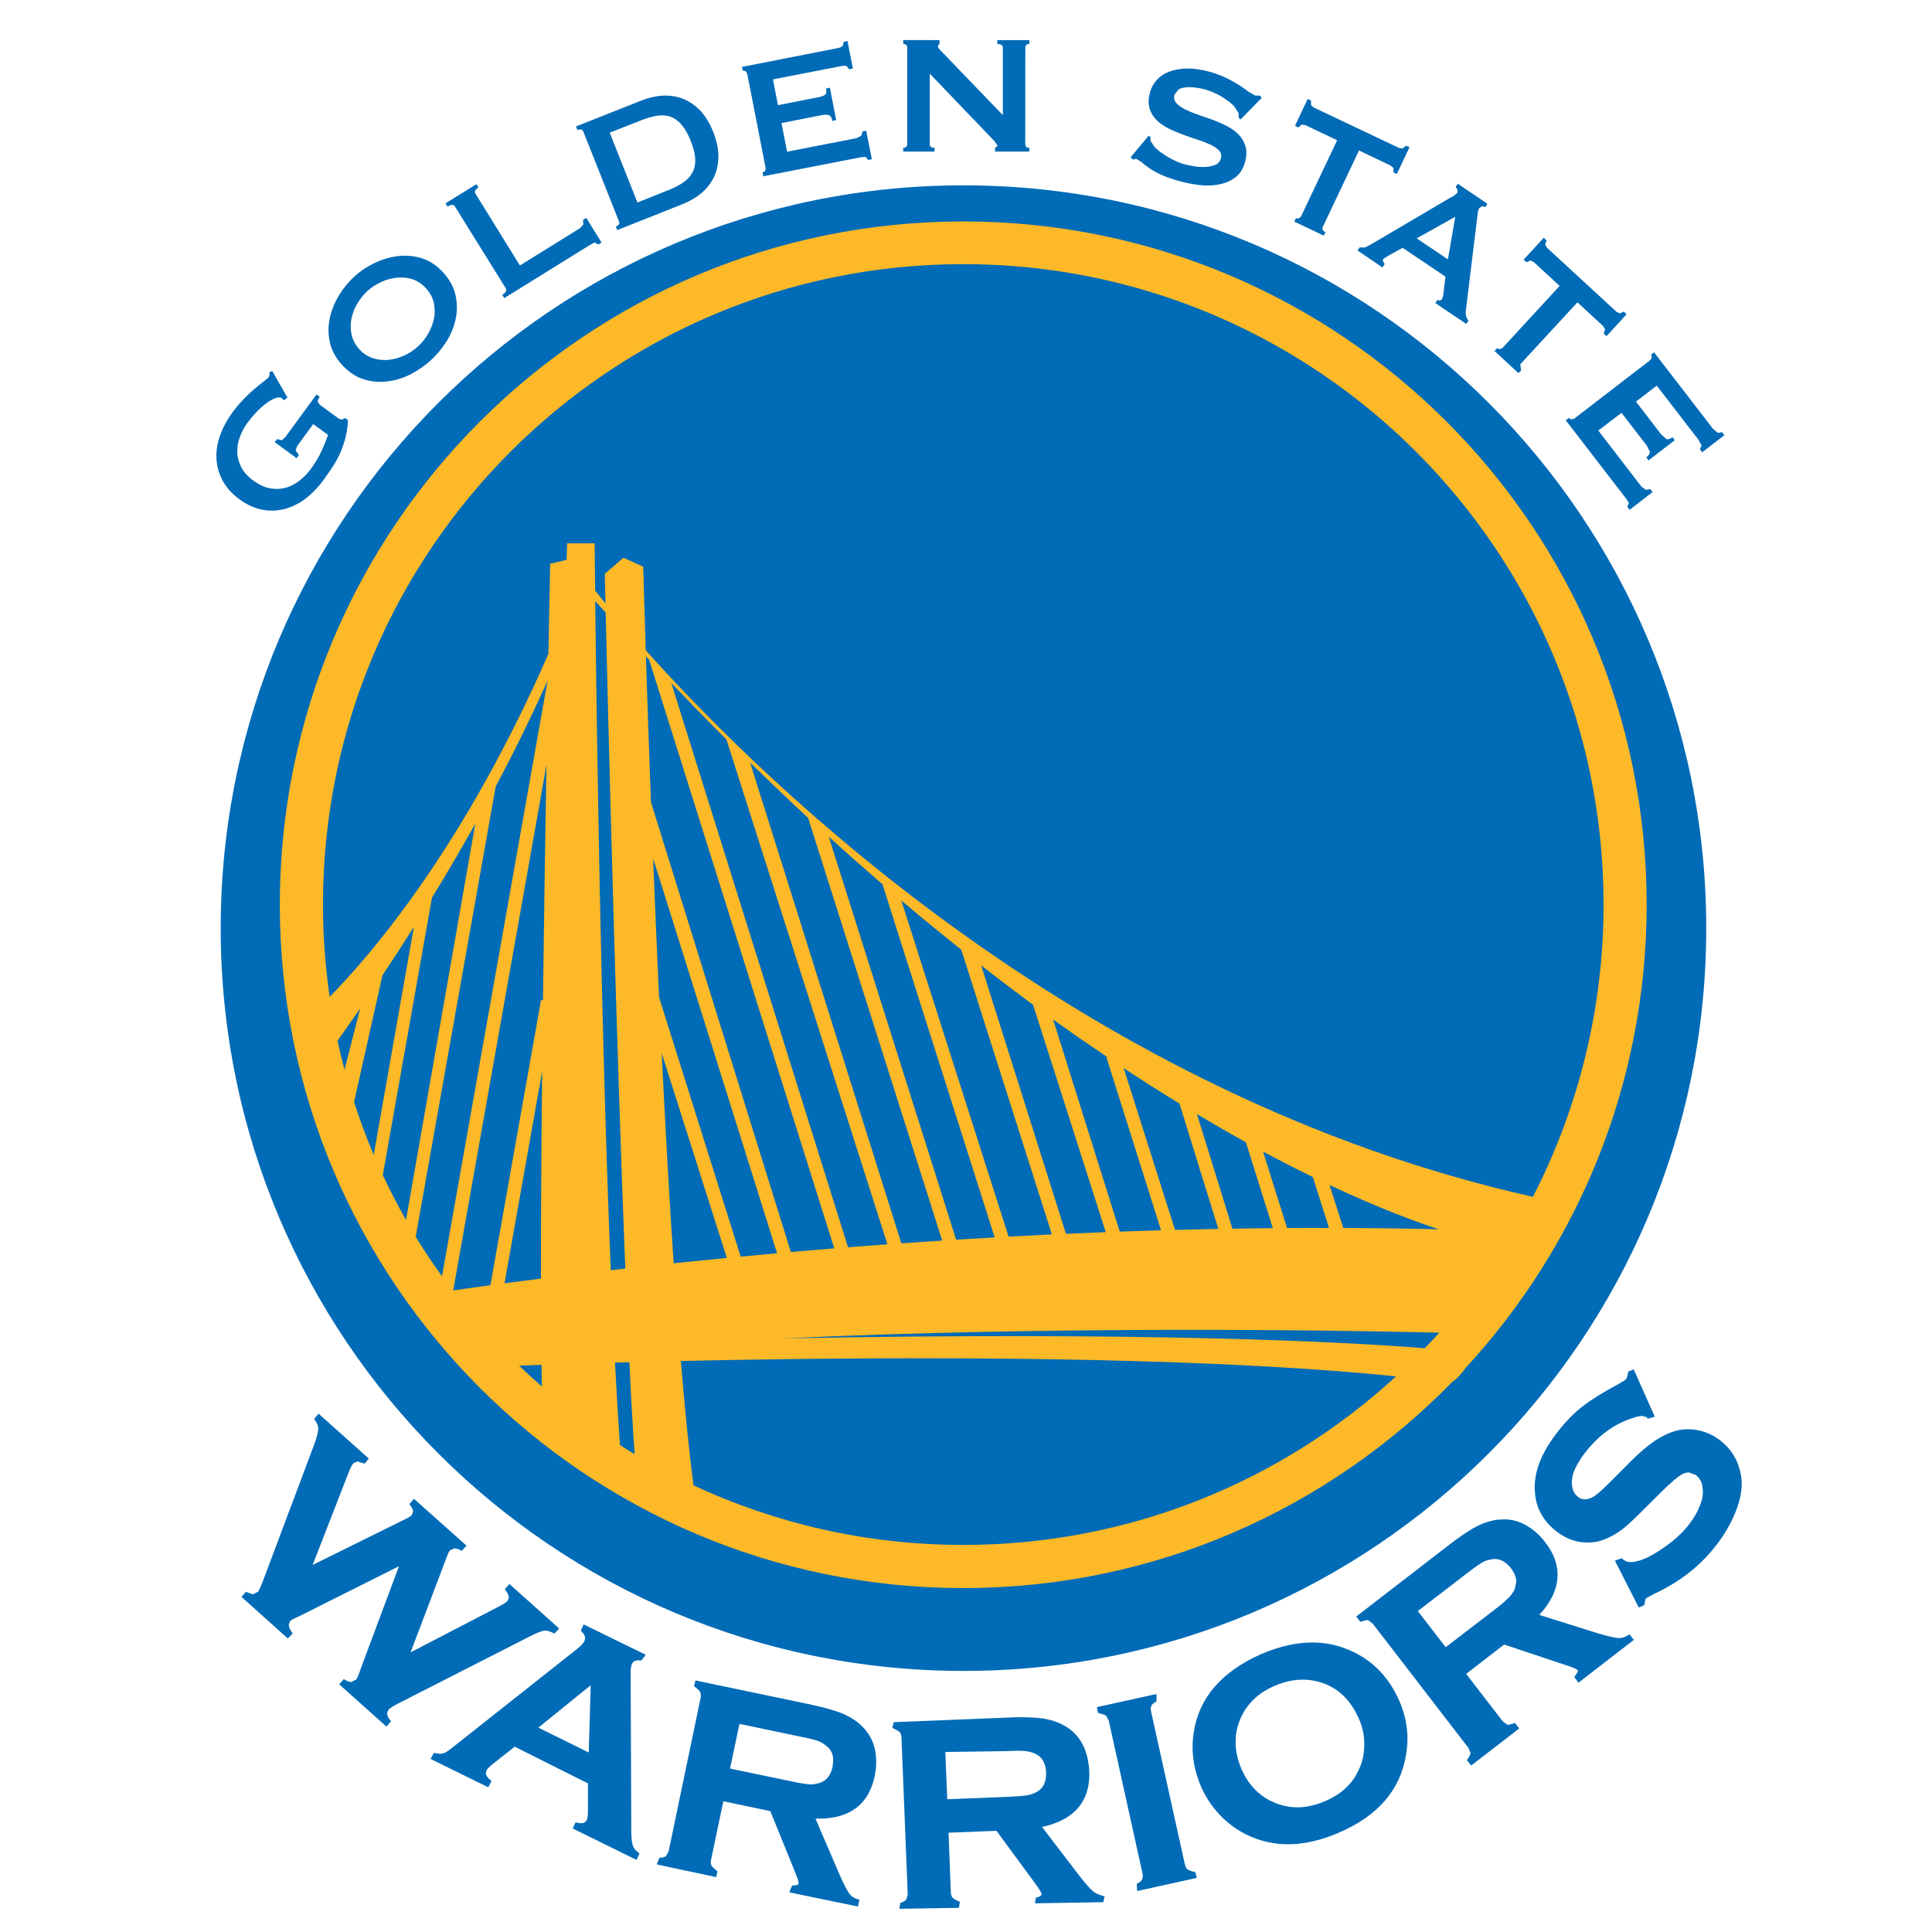 <?xml version="1.0" encoding="UTF-8"?>
<svg width="60px" height="60px" viewBox="0 0 60 60" version="1.1" xmlns="http://www.w3.org/2000/svg" xmlns:xlink="http://www.w3.org/1999/xlink">
    <!-- Generator: Sketch 43.2 (39069) - http://www.bohemiancoding.com/sketch -->
    <title>Slice</title>
    <desc>Created with Sketch.</desc>
    <defs></defs>
    <g id="Page-1" stroke="none" stroke-width="1" fill="none" fill-rule="evenodd">
        <g id="GSW" transform="translate(6, 0)" fill-rule="nonzero">
            <g id="Group" transform="translate(24.316, 29.919) scale(-1, 1) rotate(-180) translate(-24.316, -29.919) translate(0.138, 0.067)">
                <g transform="translate(0.282, 0.253)" id="Shape">
                    <path d="M21.631,0.238 L21.631,0.36 C21.713,0.357 21.756,0.398 21.756,0.478 L21.756,3.466 C21.755,3.544 21.714,3.584 21.631,3.584 L21.63,3.701 L22.603,3.701 L22.605,3.585 C22.503,3.584 22.454,3.546 22.454,3.465 L22.454,1.28 L24.461,3.374 L24.565,3.525 L24.482,3.585 L24.482,3.701 L25.546,3.701 L25.546,3.585 C25.462,3.585 25.421,3.546 25.42,3.466 L25.422,0.478 C25.422,0.399 25.462,0.36 25.546,0.36 L25.546,0.24 L24.552,0.24 L24.552,0.36 C24.667,0.36 24.724,0.399 24.724,0.478 L24.724,2.569 L22.835,0.608 C22.747,0.523 22.704,0.461 22.704,0.425 L22.756,0.357 L22.756,0.24 L21.631,0.238 L21.631,0.238 Z M19.9,0.269 L19.785,0.293 L19.752,0.417 C19.721,0.453 19.658,0.477 19.568,0.494 L16.624,1.071 L16.647,1.186 L16.732,1.2 L16.785,1.281 L17.358,4.212 L17.34,4.308 L17.262,4.35 L17.286,4.468 L20.296,3.882 L20.458,3.864 L20.542,3.961 L20.656,3.939 L20.481,3.054 L20.368,3.074 L20.33,3.209 L20.18,3.286 L18.023,3.706 L17.85,2.816 L19.115,2.567 C19.201,2.552 19.271,2.554 19.322,2.572 C19.377,2.59 19.413,2.649 19.431,2.75 L19.548,2.723 L19.352,1.717 L19.236,1.741 C19.254,1.838 19.243,1.907 19.2,1.939 C19.158,1.973 19.093,1.995 19.007,2.011 L17.741,2.261 L17.585,1.46 L19.678,1.052 C19.767,1.034 19.834,1.033 19.875,1.049 L19.951,1.146 L20.067,1.121 L19.9,0.269 L19.9,0.269 Z M30.423,1.122 C30.212,1.13 30.029,1.165 29.876,1.225 C29.721,1.287 29.596,1.373 29.498,1.484 C29.402,1.594 29.337,1.714 29.3,1.843 C29.245,2.037 29.238,2.207 29.278,2.35 C29.318,2.49 29.39,2.611 29.489,2.714 C29.591,2.819 29.716,2.906 29.861,2.979 C30.007,3.052 30.159,3.116 30.316,3.174 C30.472,3.231 30.627,3.284 30.779,3.334 C30.932,3.383 31.067,3.437 31.181,3.491 C31.296,3.547 31.382,3.606 31.444,3.672 C31.504,3.739 31.522,3.823 31.494,3.918 C31.468,4.017 31.405,4.084 31.309,4.12 C31.212,4.157 31.104,4.176 30.984,4.18 C30.866,4.183 30.748,4.174 30.63,4.152 C30.515,4.132 30.421,4.111 30.349,4.092 C30.251,4.063 30.142,4.021 30.027,3.964 C29.909,3.906 29.803,3.844 29.701,3.773 C29.599,3.706 29.512,3.634 29.439,3.562 L29.308,3.365 L29.309,3.253 L29.255,3.206 L28.693,3.877 L28.767,3.952 L28.864,3.924 L29.016,4.017 C29.07,4.067 29.145,4.125 29.242,4.194 C29.34,4.267 29.466,4.338 29.621,4.412 C29.776,4.484 29.972,4.553 30.214,4.62 C30.387,4.668 30.578,4.708 30.787,4.736 C30.995,4.765 31.197,4.763 31.393,4.73 C31.589,4.699 31.764,4.631 31.919,4.522 C32.074,4.416 32.182,4.252 32.244,4.033 C32.296,3.842 32.302,3.676 32.26,3.538 C32.22,3.399 32.15,3.278 32.048,3.174 C31.949,3.071 31.824,2.982 31.678,2.907 C31.532,2.832 31.38,2.767 31.224,2.708 C31.067,2.653 30.913,2.598 30.762,2.547 C30.61,2.495 30.478,2.438 30.364,2.381 C30.251,2.32 30.164,2.259 30.104,2.184 C30.044,2.113 30.029,2.029 30.057,1.927 L30.186,1.768 C30.252,1.735 30.33,1.713 30.418,1.705 C30.506,1.698 30.603,1.7 30.706,1.714 C30.811,1.727 30.909,1.747 31,1.771 C31.125,1.806 31.243,1.852 31.359,1.909 C31.476,1.967 31.579,2.029 31.675,2.099 C31.771,2.164 31.85,2.234 31.915,2.304 L32.041,2.5 L32.051,2.657 L32.108,2.704 L32.766,2.031 L32.705,1.961 L32.568,1.964 L32.374,1.855 C32.302,1.798 32.21,1.734 32.101,1.663 C31.99,1.588 31.86,1.516 31.704,1.435 C31.547,1.355 31.358,1.283 31.134,1.219 C30.871,1.148 30.636,1.118 30.424,1.122 L30.423,1.122 Z M14.165,1.964 C13.945,1.976 13.723,2.028 13.498,2.117 L11.469,2.921 L11.514,3.033 C11.606,2.996 11.669,3.013 11.698,3.086 L12.802,5.866 C12.83,5.939 12.8,5.993 12.705,6.03 L12.749,6.14 L14.78,5.333 C15.003,5.243 15.199,5.13 15.367,4.986 C15.536,4.844 15.663,4.679 15.754,4.49 C15.844,4.3 15.888,4.088 15.89,3.854 C15.892,3.621 15.837,3.367 15.73,3.093 C15.622,2.819 15.486,2.598 15.325,2.426 C15.162,2.26 14.984,2.137 14.789,2.062 C14.593,1.986 14.385,1.954 14.166,1.964 L14.165,1.964 Z M34.192,2.067 L33.797,2.901 L33.904,2.952 L34.005,2.861 L34.126,2.882 L35.107,3.349 L33.985,5.715 L33.914,5.779 L33.826,5.772 L33.776,5.876 L34.693,6.312 L34.743,6.205 C34.654,6.166 34.629,6.108 34.663,6.035 L35.785,3.667 L36.766,4.134 L36.856,4.212 L36.854,4.347 L36.959,4.399 L37.354,3.566 L37.247,3.516 L37.142,3.606 L37.025,3.587 L34.383,2.334 L34.293,2.256 L34.296,2.118 L34.19,2.067 L34.192,2.067 Z M14.208,2.579 C14.279,2.584 14.345,2.598 14.409,2.622 C14.535,2.668 14.65,2.754 14.751,2.871 C14.854,2.993 14.946,3.157 15.03,3.369 C15.115,3.583 15.163,3.765 15.171,3.924 C15.179,4.08 15.153,4.22 15.091,4.341 C15.03,4.462 14.936,4.565 14.807,4.656 C14.677,4.745 14.517,4.829 14.324,4.904 L13.376,5.283 L12.515,3.115 L13.464,2.741 C13.656,2.665 13.831,2.613 13.985,2.589 C14.064,2.578 14.138,2.574 14.208,2.579 L14.208,2.579 Z M38.854,4.7 L38.787,4.798 L38.848,4.886 L38.834,4.989 L38.736,5.073 L38.577,5.159 L36.135,6.597 L35.966,6.681 L35.805,6.678 L35.74,6.773 L36.514,7.299 L36.58,7.199 L36.517,7.067 C36.538,7.036 36.594,6.995 36.683,6.944 L37.139,6.69 L38.47,7.585 L38.405,8.13 C38.396,8.207 38.377,8.264 38.352,8.302 L38.286,8.329 L38.222,8.308 L38.156,8.405 L39.115,9.053 L39.182,8.957 L39.113,8.829 L39.097,8.694 L39.461,5.707 L39.48,5.553 L39.521,5.453 L39.612,5.399 L39.711,5.422 L39.775,5.324 L38.854,4.7 L38.854,4.7 Z M8.378,4.713 L7.416,5.309 L7.479,5.411 C7.59,5.34 7.669,5.338 7.708,5.406 L9.286,7.945 C9.326,8.011 9.291,8.081 9.178,8.152 L9.24,8.252 L11.904,6.6 L12.048,6.525 L12.16,6.588 L12.261,6.525 L11.787,5.76 L11.685,5.823 L11.697,5.964 L11.586,6.085 L9.726,7.239 L8.347,5.01 C8.306,4.944 8.337,4.88 8.441,4.815 L8.378,4.713 L8.378,4.713 Z M23.502,4.75 C10.761,4.75 0.434,15.082 0.434,27.822 C0.434,40.559 10.76,50.886 23.502,50.886 C36.244,50.886 46.569,40.559 46.569,27.822 C46.569,15.082 36.245,4.75 23.502,4.75 L23.502,4.75 Z M38.774,5.728 L38.546,7.049 L37.575,6.396 L38.774,5.728 L38.774,5.728 Z M41.522,6.38 L40.896,7.058 L40.986,7.138 L41.11,7.083 L41.218,7.138 L42.016,7.873 L40.241,9.8 L40.153,9.84 L40.074,9.806 L39.994,9.894 L40.739,10.583 L40.82,10.493 L40.793,10.308 L42.569,8.383 L43.366,9.119 L43.429,9.223 L43.384,9.351 L43.473,9.433 L44.096,8.753 L44.009,8.672 L43.883,8.728 L43.777,8.672 L41.628,6.692 L41.566,6.59 L41.61,6.461 L41.522,6.379 L41.522,6.38 Z M6.3,6.941 C6.176,6.93 6.051,6.933 5.927,6.95 C5.676,6.981 5.434,7.055 5.201,7.167 C4.966,7.282 4.76,7.421 4.583,7.585 C4.404,7.746 4.247,7.939 4.11,8.163 C3.975,8.385 3.879,8.617 3.824,8.863 C3.77,9.108 3.768,9.359 3.821,9.612 C3.872,9.862 3.999,10.101 4.204,10.326 C4.407,10.548 4.634,10.701 4.88,10.775 C5.126,10.85 5.375,10.87 5.626,10.837 C5.876,10.806 6.115,10.731 6.344,10.611 C6.572,10.49 6.777,10.349 6.956,10.185 C7.134,10.025 7.293,9.835 7.434,9.616 C7.574,9.4 7.671,9.167 7.726,8.922 C7.781,8.676 7.783,8.428 7.73,8.176 C7.678,7.922 7.551,7.684 7.347,7.46 C7.144,7.237 6.918,7.087 6.671,7.012 C6.548,6.975 6.424,6.951 6.3,6.94 L6.3,6.941 Z M6.146,7.616 C6.227,7.624 6.308,7.641 6.388,7.666 C6.546,7.718 6.687,7.812 6.811,7.95 C6.936,8.085 7.016,8.236 7.052,8.397 C7.087,8.561 7.09,8.724 7.058,8.885 C7.025,9.05 6.963,9.207 6.877,9.358 C6.789,9.51 6.683,9.641 6.56,9.753 C6.437,9.867 6.297,9.961 6.138,10.033 C5.979,10.107 5.817,10.15 5.652,10.17 C5.487,10.185 5.325,10.17 5.165,10.12 C5.006,10.068 4.863,9.975 4.739,9.84 C4.615,9.701 4.535,9.55 4.499,9.389 C4.464,9.226 4.462,9.062 4.493,8.898 C4.525,8.735 4.586,8.578 4.674,8.427 C4.762,8.276 4.867,8.144 4.99,8.033 C5.113,7.919 5.254,7.828 5.414,7.754 C5.572,7.679 5.733,7.635 5.899,7.618 C5.982,7.609 6.064,7.608 6.146,7.616 L6.146,7.616 Z M44.949,9.937 L44.858,10.008 L44.883,10.089 L44.836,10.173 L42.467,11.997 L42.376,12.02 L42.302,11.975 L42.207,12.048 L44.079,14.477 L44.166,14.612 L44.117,14.733 L44.188,14.827 L44.903,14.276 L44.833,14.181 L44.695,14.207 L44.559,14.109 L43.217,12.365 L43.937,11.815 L44.724,12.834 L44.816,13.019 C44.822,13.076 44.786,13.136 44.706,13.2 L44.777,13.291 L45.592,12.665 L45.518,12.57 C45.439,12.633 45.374,12.652 45.328,12.627 L45.173,12.489 L44.386,11.467 L45.032,10.97 L46.333,12.659 L46.425,12.834 L46.372,12.946 L46.444,13.04 L47.132,12.509 L47.059,12.415 L46.934,12.44 L46.781,12.314 L44.949,9.937 L44.949,9.937 Z M2.035,10.517 L1.951,10.552 L1.95,10.634 L1.916,10.722 L1.782,10.832 C1.706,10.889 1.615,10.96 1.508,11.051 C1.401,11.139 1.284,11.249 1.16,11.377 C1.036,11.503 0.917,11.641 0.803,11.797 C0.622,12.047 0.488,12.297 0.403,12.548 C0.32,12.799 0.288,13.045 0.305,13.279 C0.324,13.513 0.391,13.736 0.508,13.944 C0.625,14.152 0.794,14.339 1.019,14.501 C1.242,14.664 1.468,14.77 1.703,14.818 C1.935,14.869 2.165,14.862 2.395,14.808 C2.622,14.75 2.843,14.647 3.056,14.489 C3.265,14.33 3.464,14.127 3.643,13.878 C3.737,13.751 3.827,13.616 3.918,13.48 C4.008,13.343 4.086,13.195 4.154,13.041 C4.22,12.886 4.274,12.725 4.316,12.558 C4.358,12.39 4.381,12.217 4.386,12.041 L4.301,11.976 L4.208,12.025 L4.117,12.007 L3.517,11.568 L3.445,11.476 C3.444,11.446 3.465,11.393 3.505,11.315 L3.41,11.244 L2.437,12.573 L2.333,12.667 L2.183,12.63 L2.113,12.725 L2.791,13.223 L2.863,13.129 L2.76,12.979 L2.81,12.846 L3.307,12.164 L3.765,12.498 C3.72,12.641 3.656,12.803 3.571,12.988 C3.487,13.176 3.372,13.369 3.223,13.571 C3.127,13.703 3.012,13.818 2.881,13.921 C2.75,14.024 2.609,14.097 2.456,14.141 C2.306,14.182 2.144,14.191 1.972,14.159 C1.802,14.13 1.629,14.05 1.455,13.924 C1.279,13.797 1.15,13.654 1.073,13.504 C0.994,13.35 0.952,13.193 0.948,13.035 C0.945,12.877 0.971,12.719 1.029,12.565 C1.086,12.408 1.163,12.264 1.26,12.132 C1.337,12.026 1.426,11.918 1.527,11.81 C1.628,11.703 1.731,11.61 1.834,11.53 C1.938,11.452 2.036,11.395 2.126,11.362 C2.217,11.328 2.288,11.327 2.34,11.368 L2.398,11.426 L2.506,11.34 L2.035,10.517 L2.035,10.517 Z M44.316,41.519 L44.277,41.538 L44.148,41.589 C44.122,41.732 44.107,41.792 44.079,41.824 C44.073,41.838 43.979,41.9 43.832,41.983 C43.37,42.23 43.017,42.449 42.752,42.652 C42.491,42.852 42.244,43.098 42.013,43.388 C41.5,44.018 41.24,44.62 41.24,45.197 L41.249,45.35 C41.284,45.821 41.5,46.22 41.89,46.531 C42.123,46.72 42.376,46.836 42.644,46.88 C42.724,46.892 42.802,46.899 42.887,46.899 C43.097,46.899 43.297,46.858 43.492,46.766 C43.679,46.683 43.847,46.582 43.995,46.463 C44.139,46.346 44.367,46.136 44.674,45.824 L45.139,45.362 C45.446,45.055 45.671,44.864 45.797,44.792 C45.882,44.741 45.962,44.722 46.035,44.722 L46.257,44.808 C46.343,44.881 46.41,44.978 46.444,45.111 L46.466,45.312 C46.466,45.385 46.458,45.459 46.441,45.54 C46.374,45.815 46.224,46.1 45.996,46.385 C45.78,46.65 45.506,46.889 45.179,47.106 C44.849,47.33 44.57,47.458 44.341,47.496 L44.23,47.507 C44.131,47.507 44.054,47.48 43.988,47.424 L43.946,47.388 L43.774,47.444 L43.733,47.462 L44.474,48.917 L44.643,48.845 C44.67,48.71 44.682,48.643 44.693,48.635 C44.695,48.634 44.79,48.574 44.943,48.497 C45.697,48.148 46.322,47.675 46.802,47.08 C47.075,46.746 47.286,46.399 47.439,46.046 C47.591,45.69 47.67,45.369 47.67,45.068 C47.67,44.963 47.661,44.861 47.638,44.761 C47.558,44.353 47.358,44.012 47.033,43.752 C46.829,43.587 46.601,43.474 46.351,43.42 C46.232,43.39 46.118,43.381 46.002,43.381 C45.871,43.381 45.746,43.398 45.62,43.429 C45.397,43.497 45.179,43.601 44.961,43.746 C44.748,43.892 44.499,44.104 44.218,44.384 L43.748,44.856 C43.439,45.174 43.223,45.37 43.109,45.448 C42.998,45.523 42.895,45.558 42.803,45.558 C42.725,45.558 42.649,45.534 42.574,45.472 C42.487,45.396 42.426,45.298 42.405,45.157 L42.394,45.036 C42.394,44.932 42.416,44.82 42.454,44.705 C42.543,44.489 42.678,44.262 42.864,44.036 C43.283,43.519 43.781,43.178 44.359,43.008 C44.442,42.982 44.518,42.968 44.58,42.968 L44.711,43.003 L44.757,43.052 L44.931,43.003 L44.969,42.987 L44.316,41.52 L44.316,41.519 Z M3.476,42.898 L3.356,43.034 L3.334,43.06 L3.354,43.091 C3.43,43.187 3.463,43.282 3.463,43.367 C3.463,43.456 3.425,43.611 3.35,43.821 L1.748,48.086 C1.672,48.289 1.608,48.414 1.595,48.428 L1.437,48.506 L1.252,48.443 L1.218,48.428 L1.108,48.554 L1.078,48.586 L2.52,49.879 L2.644,49.748 L2.669,49.723 L2.648,49.694 C2.578,49.588 2.548,49.512 2.548,49.447 L2.591,49.335 C2.609,49.319 2.709,49.257 2.88,49.184 L5.971,47.634 L4.788,50.802 C4.722,51.005 4.667,51.131 4.639,51.155 L4.493,51.23 C4.435,51.23 4.367,51.21 4.29,51.16 L4.256,51.138 L4.145,51.269 L4.117,51.305 L5.581,52.614 L5.698,52.479 L5.728,52.448 L5.703,52.423 C5.628,52.331 5.601,52.258 5.601,52.2 L5.648,52.086 C5.681,52.048 5.8,51.97 5.993,51.874 L10.05,49.806 C10.263,49.699 10.409,49.645 10.475,49.636 L10.509,49.632 C10.571,49.632 10.661,49.657 10.772,49.714 L10.801,49.724 L10.916,49.602 L10.944,49.567 L9.402,48.188 L9.28,48.322 L9.258,48.351 L9.28,48.383 C9.351,48.476 9.383,48.552 9.383,48.605 L9.348,48.708 C9.304,48.753 9.213,48.816 9.071,48.887 L6.331,50.31 L7.447,47.366 C7.492,47.243 7.53,47.168 7.553,47.143 L7.69,47.081 C7.746,47.081 7.815,47.098 7.895,47.141 L7.922,47.157 L8.035,47.029 L8.068,46.996 L6.438,45.542 L6.319,45.674 L6.293,45.706 L6.315,45.734 C6.38,45.819 6.408,45.887 6.408,45.94 L6.363,46.053 C6.348,46.074 6.269,46.126 6.145,46.183 L3.289,47.595 L4.427,44.671 C4.474,44.556 4.52,44.476 4.556,44.436 L4.678,44.38 L4.863,44.436 L4.897,44.453 L5.007,44.324 L5.036,44.293 L3.475,42.898 L3.476,42.898 Z M40.279,46.179 L40.174,46.184 C39.941,46.197 39.702,46.266 39.464,46.386 C39.223,46.505 38.934,46.701 38.582,46.972 L35.699,49.197 L35.809,49.338 L35.825,49.363 L35.858,49.348 L36.032,49.307 L36.068,49.31 L36.213,49.419 L39.182,53.275 L39.248,53.429 L39.248,53.438 C39.244,53.479 39.216,53.544 39.154,53.626 L39.137,53.656 L39.241,53.789 L39.269,53.824 L40.761,52.673 L40.649,52.529 L40.629,52.5 L40.598,52.516 L40.423,52.559 L40.394,52.556 L40.25,52.453 L39.113,50.978 L40.293,50.066 L42.211,50.707 C42.429,50.77 42.561,50.839 42.572,50.858 L42.587,50.898 L42.493,51.049 L42.468,51.072 L42.575,51.215 L42.6,51.252 L44.321,49.921 L44.209,49.782 L44.186,49.752 L44.146,49.771 C44.056,49.837 43.96,49.863 43.855,49.865 L43.826,49.865 C43.718,49.857 43.494,49.804 43.173,49.708 L41.384,49.147 C41.762,48.736 41.952,48.317 41.952,47.902 C41.952,47.556 41.822,47.215 41.567,46.89 C41.397,46.663 41.19,46.484 40.956,46.353 C40.741,46.234 40.516,46.176 40.279,46.179 L40.279,46.179 Z M39.994,47.408 C40.183,47.408 40.348,47.501 40.503,47.696 C40.614,47.845 40.669,47.986 40.669,48.122 L40.624,48.338 C40.579,48.437 40.518,48.527 40.437,48.607 C40.358,48.692 40.204,48.826 39.98,48.996 L38.478,50.15 L37.611,49.027 L39.113,47.874 C39.339,47.696 39.508,47.58 39.605,47.522 C39.697,47.466 39.802,47.434 39.906,47.419 L39.995,47.408 L39.994,47.408 Z M11.707,49.442 L11.631,49.604 L11.618,49.632 L11.64,49.658 C11.717,49.733 11.752,49.804 11.752,49.873 L11.728,49.965 C11.691,50.027 11.62,50.113 11.502,50.203 L7.657,53.245 C7.516,53.36 7.414,53.428 7.345,53.446 L7.241,53.461 L7.093,53.439 L7.055,53.43 L6.975,53.579 L6.955,53.621 L8.745,54.5 L8.829,54.336 L8.843,54.305 L8.816,54.281 C8.711,54.198 8.669,54.12 8.669,54.057 L8.685,53.982 C8.71,53.936 8.766,53.87 8.863,53.794 L9.565,53.239 L11.839,54.378 L11.839,55.255 C11.839,55.38 11.824,55.468 11.808,55.508 C11.767,55.582 11.716,55.614 11.625,55.618 L11.49,55.597 L11.459,55.585 L11.381,55.743 L11.366,55.779 L13.346,56.754 L13.424,56.591 L13.437,56.555 L13.412,56.533 C13.319,56.466 13.263,56.392 13.234,56.311 C13.204,56.225 13.185,56.078 13.185,55.87 L13.165,50.921 C13.165,50.808 13.181,50.716 13.211,50.657 C13.244,50.593 13.298,50.561 13.405,50.556 L13.497,50.565 L13.609,50.419 L13.628,50.381 L11.709,49.443 L11.707,49.442 Z M34.335,50.003 C33.837,50.003 33.31,50.123 32.758,50.359 C31.523,50.903 30.813,51.719 30.653,52.796 C30.628,52.95 30.617,53.101 30.617,53.249 C30.617,53.66 30.703,54.059 30.868,54.452 C31.023,54.819 31.244,55.137 31.518,55.416 C31.832,55.727 32.193,55.958 32.604,56.101 C32.913,56.212 33.238,56.27 33.58,56.27 C34.069,56.27 34.589,56.153 35.141,55.917 C36.371,55.396 37.077,54.575 37.249,53.473 C37.274,53.306 37.29,53.146 37.29,52.99 C37.29,52.596 37.205,52.217 37.053,51.852 C36.695,51.017 36.109,50.453 35.303,50.169 C34.997,50.058 34.67,50.003 34.335,50.003 L34.335,50.003 Z M34.042,51.157 C34.233,51.157 34.426,51.188 34.617,51.248 C35.146,51.42 35.532,51.796 35.786,52.383 C35.895,52.625 35.945,52.873 35.949,53.136 L35.949,53.158 C35.949,53.449 35.895,53.718 35.772,53.968 C35.574,54.401 35.226,54.722 34.724,54.934 C34.429,55.058 34.147,55.122 33.874,55.122 C33.676,55.122 33.485,55.092 33.291,55.026 C32.758,54.845 32.369,54.476 32.129,53.918 C32.008,53.633 31.953,53.359 31.953,53.095 C31.953,52.826 32.007,52.564 32.13,52.308 C32.335,51.873 32.683,51.555 33.179,51.343 C33.474,51.218 33.762,51.157 34.043,51.157 L34.042,51.157 Z M15.179,51.182 L15.135,51.358 C15.252,51.454 15.307,51.5 15.326,51.54 L15.346,51.634 L15.34,51.715 L14.345,56.488 L14.263,56.639 C14.224,56.663 14.161,56.688 14.06,56.689 L13.989,56.858 L13.981,56.897 L15.822,57.289 L15.862,57.11 C15.752,57.017 15.7,56.973 15.674,56.935 L15.652,56.833 L15.659,56.764 L16.044,54.934 L17.502,55.239 L18.262,57.11 C18.341,57.302 18.384,57.429 18.38,57.474 L18.38,57.489 C18.372,57.522 18.333,57.548 18.216,57.549 L18.182,57.549 L18.107,57.72 L18.101,57.764 L20.224,58.203 L20.26,58.031 L20.271,57.99 L20.227,57.98 C20.109,57.946 20.019,57.891 19.955,57.798 C19.884,57.705 19.779,57.5 19.645,57.194 L18.905,55.472 L19.015,55.472 C19.971,55.477 20.566,55.026 20.747,54.141 C20.775,53.998 20.791,53.853 20.791,53.717 C20.791,53.587 20.779,53.458 20.754,53.332 C20.693,53.059 20.57,52.822 20.375,52.629 C20.213,52.457 20.007,52.325 19.758,52.215 C19.509,52.112 19.175,52.021 18.745,51.927 L15.179,51.182 L15.179,51.182 Z M11.925,51.331 L11.864,53.42 L10.3,52.647 L11.925,51.331 L11.925,51.331 Z M29.487,51.605 L27.645,52.01 L27.679,52.189 C27.826,52.229 27.892,52.25 27.93,52.277 L28.012,52.424 L29.064,57.187 L29.071,57.267 L29.052,57.361 C29.028,57.4 28.976,57.451 28.886,57.495 L28.89,57.677 L28.904,57.72 L30.748,57.313 L30.704,57.138 C30.569,57.102 30.501,57.081 30.463,57.049 C30.424,57.022 30.395,56.971 30.377,56.894 L29.325,52.133 L29.316,52.053 L29.337,51.963 C29.361,51.923 29.415,51.873 29.498,51.831 L29.497,51.649 L29.487,51.605 L29.487,51.605 Z M25.29,52.324 C25.178,52.324 25.053,52.325 24.928,52.333 L21.333,52.478 L21.295,52.655 C21.423,52.718 21.489,52.752 21.523,52.79 C21.552,52.818 21.573,52.873 21.576,52.954 L21.77,57.821 L21.77,57.84 L21.724,57.99 C21.7,58.022 21.635,58.058 21.539,58.093 L21.51,58.273 L23.359,58.244 L23.391,58.059 C23.26,58.003 23.203,57.968 23.171,57.936 C23.136,57.902 23.113,57.848 23.109,57.77 L23.038,55.91 L24.527,55.852 L25.721,57.476 C25.856,57.657 25.926,57.781 25.926,57.808 L25.926,57.812 C25.926,57.855 25.887,57.897 25.749,57.928 L25.721,58.103 L27.843,58.068 L27.885,57.887 C27.714,57.84 27.614,57.802 27.526,57.73 C27.443,57.66 27.288,57.492 27.08,57.22 L25.94,55.731 C26.91,55.527 27.413,54.97 27.41,54.089 L27.407,53.995 C27.395,53.714 27.334,53.45 27.222,53.205 C27.095,52.954 26.917,52.752 26.682,52.614 C26.477,52.489 26.246,52.407 25.98,52.365 C25.791,52.338 25.56,52.324 25.29,52.324 L25.29,52.324 Z M21.499,52.517 L21.374,52.521 L21.374,52.52 L21.499,52.517 Z M16.544,52.53 L18.396,52.919 C18.687,52.973 18.882,53.025 18.985,53.06 C19.083,53.099 19.175,53.154 19.263,53.23 C19.392,53.334 19.455,53.474 19.455,53.661 L19.44,53.856 C19.374,54.14 19.24,54.305 19.023,54.368 C18.943,54.391 18.858,54.41 18.769,54.41 L18.702,54.408 C18.586,54.397 18.385,54.365 18.107,54.305 L16.252,53.918 L16.544,52.53 L16.544,52.53 Z M25.209,53.365 C25.307,53.365 25.383,53.371 25.436,53.377 C25.54,53.386 25.648,53.419 25.749,53.467 C25.944,53.563 26.054,53.748 26.068,54.038 L26.068,54.082 C26.067,54.351 25.975,54.524 25.796,54.634 C25.704,54.689 25.598,54.726 25.489,54.746 C25.376,54.767 25.178,54.783 24.891,54.796 L22.998,54.871 L22.938,53.405 L23.009,53.402 L24.836,53.377 C24.979,53.371 25.101,53.365 25.209,53.365 L25.209,53.365 Z M25.768,58.054 L25.768,58.059 L25.767,58.059 L25.768,58.054 Z" fill="#006BB6" transform="translate(23.985, 29.256) scale(-1, 1) rotate(-180) translate(-23.985, -29.256) "></path>
                    <path d="M39.108,17.049 C42.589,20.829 44.718,25.876 44.718,31.421 C44.718,43.146 35.216,52.641 23.494,52.641 C11.772,52.641 2.27,43.146 2.27,31.421 C2.27,19.698 11.772,10.199 23.494,10.199 C29.454,10.199 34.836,12.657 38.691,16.612 C38.818,16.683 38.974,16.867 39.108,17.049" fill="#FDB927"></path>
                    <path d="M23.494,11.539 C12.512,11.539 3.61,20.443 3.61,31.426 C3.61,32.4 3.683,33.358 3.818,34.295 C5.22,32.867 8.044,29.513 10.612,23.642 C10.644,21.924 10.665,20.845 10.665,20.845 L11.177,20.722 L11.193,20.21 L12.047,20.21 C12.047,20.21 12.052,20.75 12.063,21.679 C12.148,21.786 12.25,21.914 12.383,22.077 C12.37,21.493 12.362,21.156 12.362,21.156 L12.94,20.657 L13.556,20.934 C13.556,20.934 13.583,21.922 13.634,23.531 C17.496,27.847 27.355,37.407 41.186,40.504 C42.585,37.781 43.38,34.697 43.38,31.426 C43.38,20.442 34.478,11.539 23.495,11.539 L23.494,11.539 Z M12.065,22.004 C12.109,25.882 12.242,35.318 12.548,42.784 C12.697,42.767 12.845,42.748 12.999,42.731 C12.716,35.657 12.469,25.753 12.389,22.359 C12.28,22.24 12.174,22.125 12.065,22.004 L12.065,22.004 Z M13.639,23.718 C13.678,24.938 13.731,26.493 13.796,28.247 L18.14,42.218 C18.581,42.18 19.03,42.143 19.488,42.105 L13.739,23.824 C13.707,23.788 13.672,23.754 13.64,23.718 L13.639,23.718 Z M10.585,24.472 C10.081,25.6 9.537,26.704 8.975,27.759 L6.49,41.746 C6.746,42.167 7.021,42.574 7.307,42.972 L10.585,24.472 L10.585,24.472 Z M14.429,24.55 L19.916,42.072 C20.318,42.04 20.725,42.008 21.139,41.979 L16.14,26.301 C15.577,25.74 15.005,25.152 14.429,24.55 L14.429,24.55 Z M16.876,27.02 L21.572,41.948 C21.989,41.919 22.411,41.892 22.84,41.863 L18.676,28.735 C18.085,28.187 17.484,27.612 16.876,27.02 L16.876,27.02 Z M10.551,27.092 L7.655,43.412 C7.987,43.364 8.372,43.308 8.811,43.249 L10.382,34.393 L10.442,34.403 C10.474,31.834 10.514,29.283 10.551,27.092 L10.551,27.092 Z M8.342,28.916 C7.889,29.725 7.436,30.495 6.994,31.217 L5.469,39.829 C5.691,40.304 5.931,40.77 6.189,41.223 L8.341,28.916 L8.342,28.916 Z M19.318,29.32 L23.273,41.835 C23.667,41.811 24.067,41.788 24.47,41.765 L20.986,30.797 C20.439,30.325 19.882,29.833 19.317,29.32 L19.318,29.32 Z M13.864,29.996 C13.918,31.369 13.98,32.822 14.048,34.307 L16.582,42.361 C16.951,42.327 17.328,42.29 17.712,42.257 L13.864,29.996 L13.864,29.996 Z M21.571,31.301 L24.902,41.74 C25.345,41.716 25.794,41.693 26.247,41.672 L23.434,32.831 C22.825,32.345 22.205,31.839 21.571,31.301 L21.571,31.301 Z M6.434,32.119 C6.093,32.66 5.767,33.162 5.457,33.627 L4.576,37.561 C4.757,38.119 4.958,38.667 5.186,39.203 L6.434,32.119 L6.434,32.119 Z M24.052,33.319 L26.684,41.653 C27.093,41.636 27.505,41.617 27.92,41.602 L25.663,34.541 C25.138,34.153 24.602,33.748 24.053,33.319 L24.052,33.319 Z M4.765,34.654 C4.503,35.034 4.27,35.366 4.063,35.655 C4.129,35.958 4.2,36.259 4.28,36.557 L4.765,34.654 L4.765,34.654 Z M26.285,34.996 L28.355,41.585 C28.78,41.569 29.207,41.556 29.637,41.543 L27.94,36.169 L28,36.188 L27.93,36.141 L27.928,36.138 C27.394,35.778 26.849,35.401 26.285,34.996 L26.285,34.996 Z M14.13,36.043 C14.239,38.264 14.362,40.497 14.501,42.569 C15.032,42.514 15.58,42.457 16.152,42.402 L14.13,36.043 L14.13,36.043 Z M28.477,36.507 L30.071,41.532 C30.516,41.52 30.965,41.51 31.416,41.501 L30.209,37.608 C29.653,37.269 29.076,36.903 28.477,36.507 L28.477,36.507 Z M10.417,36.604 L9.249,43.19 C9.601,43.144 9.974,43.095 10.379,43.043 C10.378,41.151 10.392,38.919 10.417,36.604 L10.417,36.604 Z M30.752,37.936 L31.854,41.494 C32.27,41.486 32.688,41.48 33.109,41.478 L32.273,38.811 C31.79,38.544 31.28,38.25 30.752,37.935 L30.752,37.936 Z M32.807,39.102 L33.55,41.472 C33.981,41.47 34.417,41.47 34.853,41.47 L34.352,39.89 C33.869,39.655 33.354,39.394 32.807,39.101 L32.807,39.102 Z M34.87,40.138 L35.295,41.47 C36.278,41.475 37.268,41.488 38.264,41.513 C37.56,41.284 36.403,40.857 34.87,40.138 L34.87,40.138 Z M29.959,44.636 C26.361,44.643 22.14,44.707 17.9,44.901 C29.171,44.689 35.232,45.001 37.827,45.206 C37.98,45.046 38.133,44.887 38.28,44.723 C36.534,44.682 33.558,44.63 29.96,44.636 L29.959,44.636 Z M19.878,45.526 C18.019,45.54 16.269,45.569 14.725,45.603 C14.847,47.086 14.978,48.398 15.117,49.465 C17.663,50.65 20.499,51.315 23.494,51.315 C28.677,51.315 33.397,49.33 36.936,46.08 C32.014,45.58 25.456,45.486 19.878,45.527 L19.878,45.526 Z M13.126,45.641 C12.975,45.645 12.824,45.648 12.679,45.653 C12.727,46.564 12.779,47.426 12.833,48.212 C12.985,48.308 13.135,48.405 13.289,48.497 C13.234,47.729 13.179,46.76 13.126,45.641 L13.126,45.641 Z M10.397,45.722 C10.138,45.73 9.911,45.739 9.701,45.747 C9.931,45.969 10.167,46.185 10.407,46.394 C10.403,46.185 10.4,45.96 10.397,45.722 L10.397,45.722 Z" fill="#006BB6" transform="translate(23.495, 31.427) scale(-1, 1) rotate(-180) translate(-23.495, -31.427) "></path>
                </g>
            </g>
        </g>
    </g>
</svg>